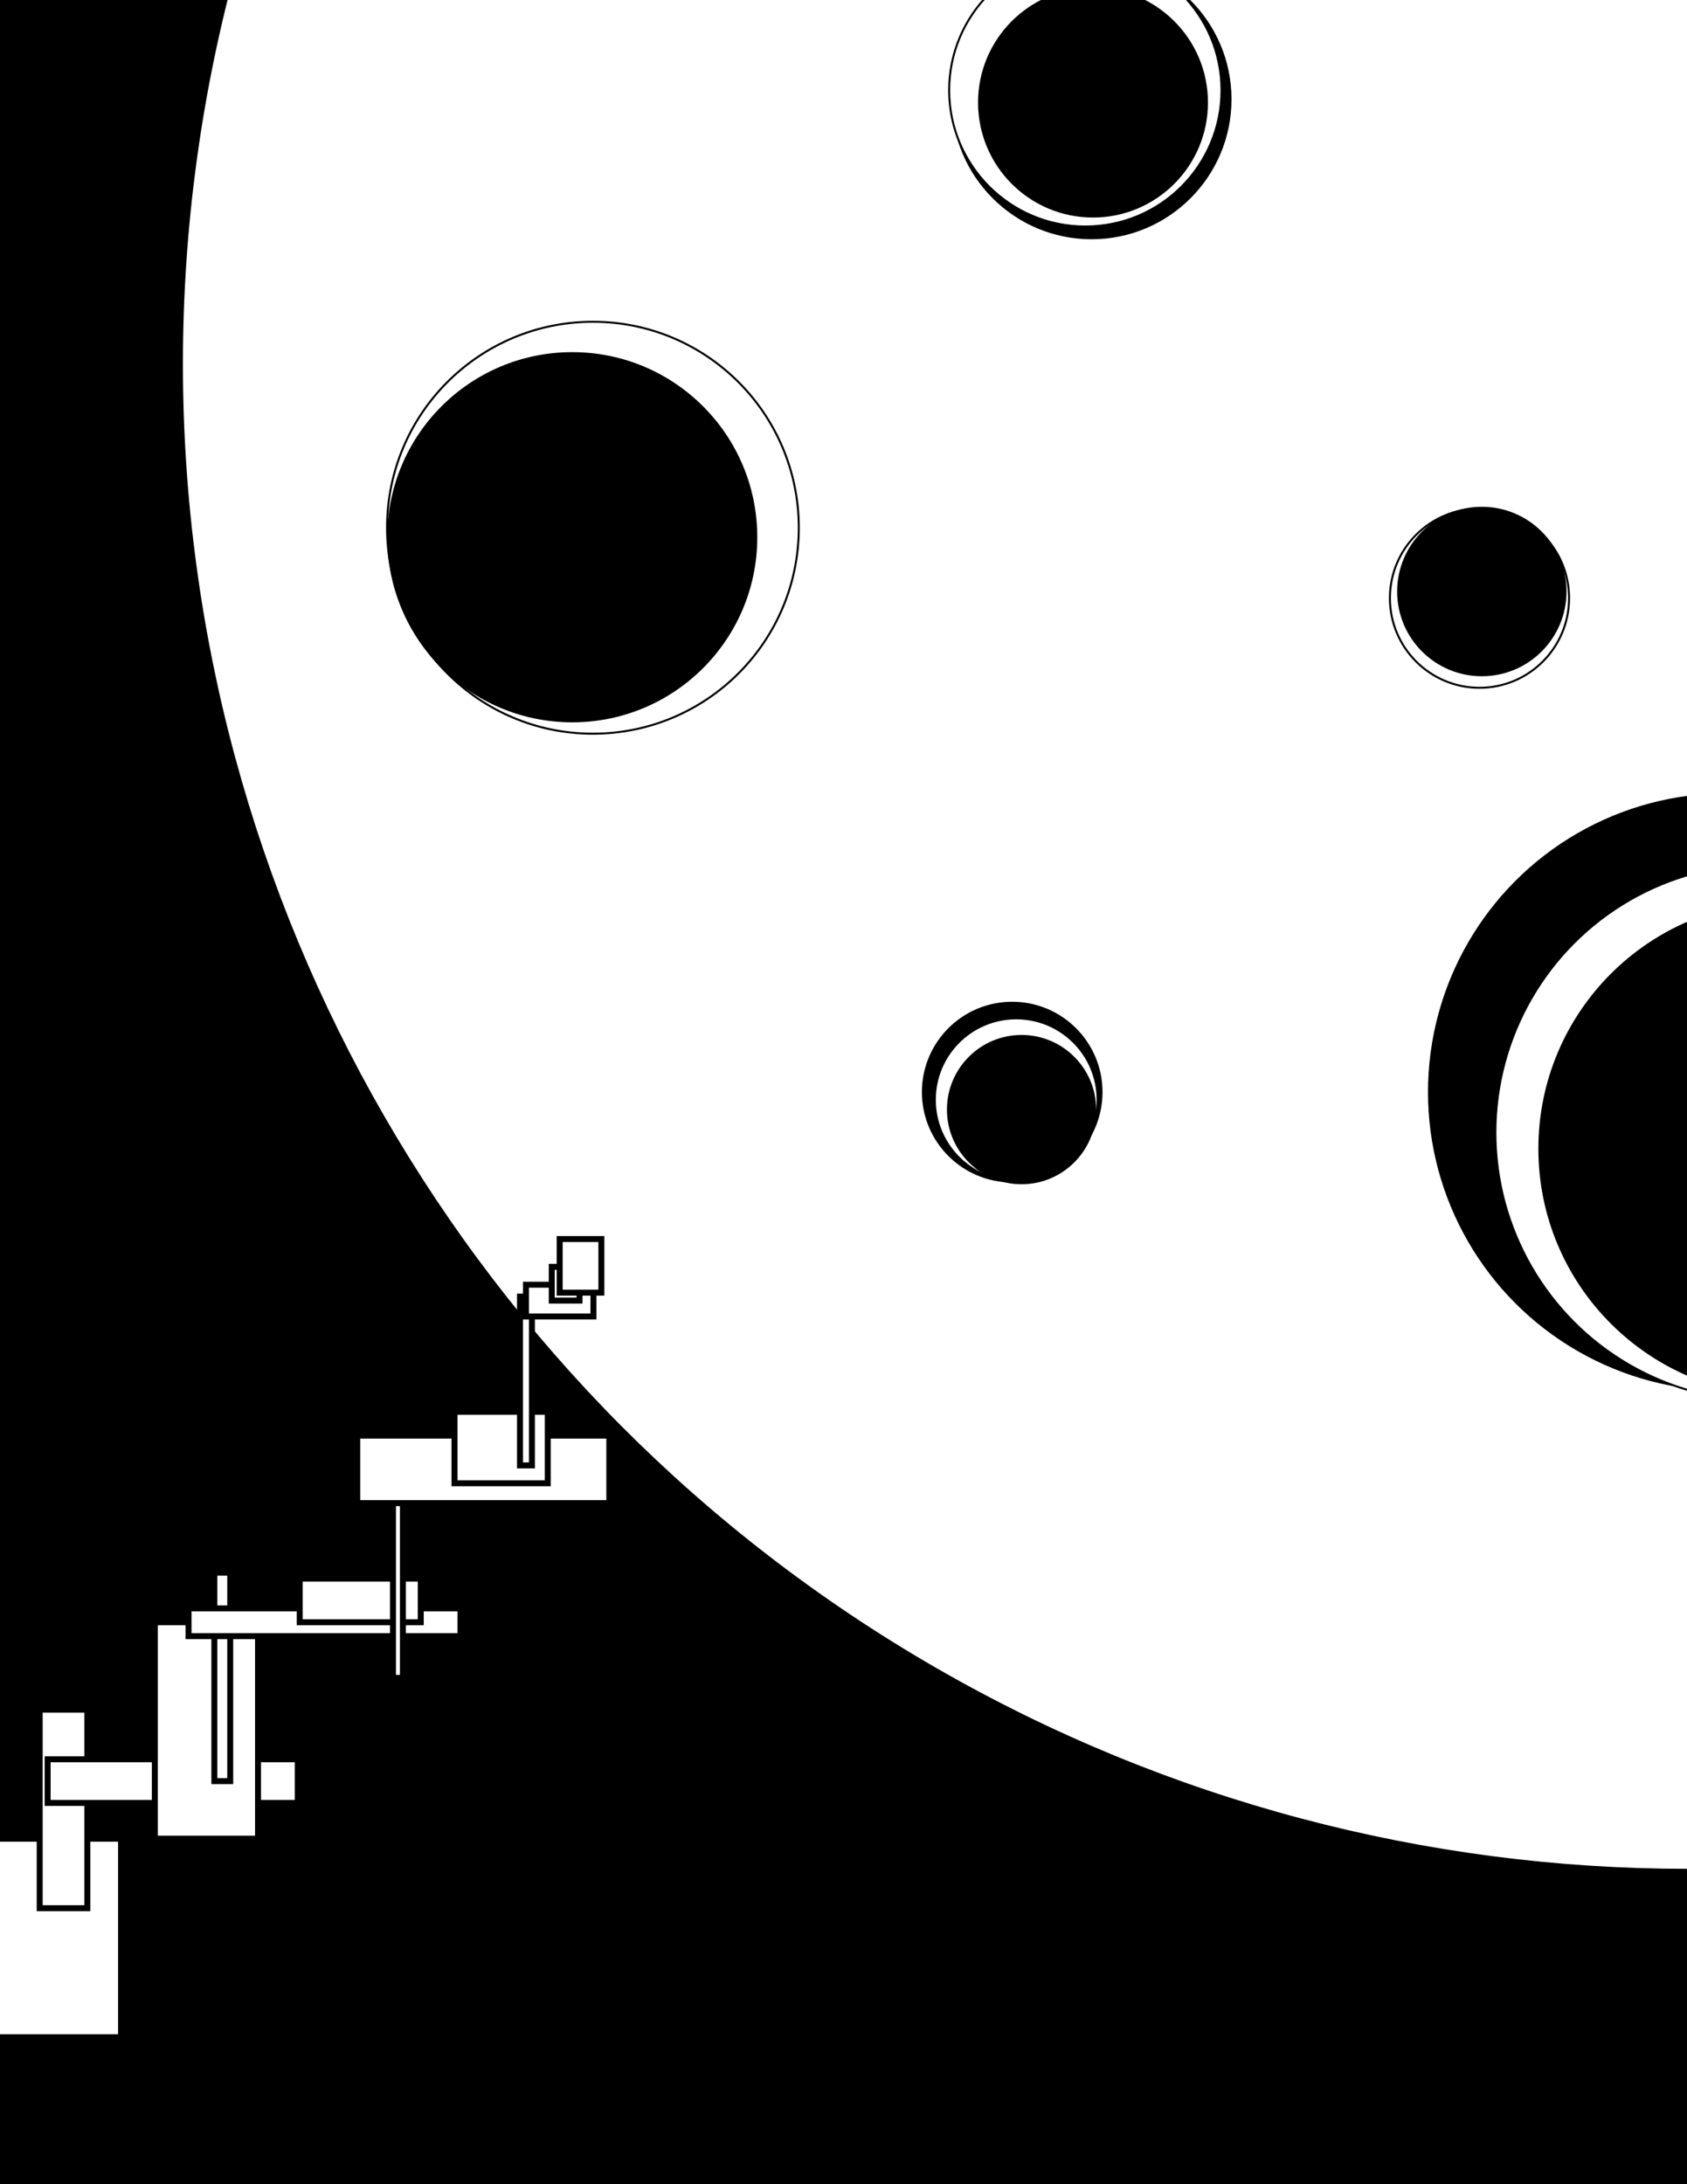 <?xml version="1.0" standalone="no"?><!DOCTYPE svg PUBLIC "-//W3C//DTD SVG 1.1//EN" "http://www.w3.org/Graphics/SVG/1.1/DTD/svg11.dtd"><svg width="850" height="1100" version="1.1" xmlns="http://www.w3.org/2000/svg" xmlns:xlink="http://www.w3.org/1999/xlink"><rect width="100%" height="100%" fill="#808080" stroke="none"/><defs xmlns="http://www.w3.org/1999/xhtml"><style type="text/css"><![CDATA[
body { background-color: rgb(234, 234, 234); }
#canvas svg { box-shadow: rgba(0, 0, 0, 0.059) 0px 3px 2px 0px, rgba(0, 0, 0, 0.02) -1px -1px 1px 0px inset; border-width: 1px; border-style: solid; border-color: rgb(226, 226, 226) rgb(226, 226, 226) rgb(206, 206, 206); background-color: white; }]]></style></defs><rect x="0" y="0" width="850" height="1100" fill="rgb(0, 0, 0)" stroke="rgb(0, 0, 0)"/><ellipse cx="850" cy="183.333" rx="758.333" ry="758.333" fill="rgb(255, 255, 255)" stroke="rgb(0, 0, 0)"/><ellipse cx="283.333" cy="275" rx="85" ry="85" fill="rgb(0, 0, 0)" stroke="rgb(0, 0, 0)"/><ellipse cx="298.746" cy="265.778" rx="103.729" ry="103.729" fill="rgb(255, 255, 255)" stroke="rgb(0, 0, 0)"/><ellipse cx="288.345" cy="270.559" rx="92.718" ry="92.718" fill="rgb(0, 0, 0)" stroke="rgb(0, 0, 0)"/><ellipse cx="870" cy="550" rx="150" ry="150" fill="rgb(0, 0, 0)" stroke="rgb(0, 0, 0)"/><ellipse cx="888.635" cy="570.369" rx="135.182" ry="135.182" fill="rgb(255, 255, 255)" stroke="rgb(0, 0, 0)"/><ellipse cx="899.662" cy="578.513" rx="124.05" ry="124.05" fill="rgb(0, 0, 0)" stroke="rgb(0, 0, 0)"/><ellipse cx="750" cy="300" rx="35" ry="35" fill="rgb(0, 0, 0)" stroke="rgb(0, 0, 0)"/><ellipse cx="745.445" cy="301.245" rx="45.138" ry="45.138" fill="rgb(255, 255, 255)" stroke="rgb(0, 0, 0)"/><ellipse cx="746.624" cy="297.897" rx="42.169" ry="42.169" fill="rgb(0, 0, 0)" stroke="rgb(0, 0, 0)"/><ellipse cx="510" cy="550" rx="45" ry="45" fill="rgb(0, 0, 0)" stroke="rgb(0, 0, 0)"/><ellipse cx="512.026" cy="553.872" rx="41.014" ry="41.014" fill="rgb(255, 255, 255)" stroke="rgb(0, 0, 0)"/><ellipse cx="514.71" cy="558.814" rx="37.093" ry="37.093" fill="rgb(0, 0, 0)" stroke="rgb(0, 0, 0)"/><ellipse cx="550" cy="50" rx="70" ry="70" fill="rgb(0, 0, 0)" stroke="rgb(0, 0, 0)"/><ellipse cx="546.848" cy="45.464" rx="68.61" ry="68.61" fill="rgb(255, 255, 255)" stroke="rgb(0, 0, 0)"/><ellipse cx="550.711" cy="51.634" rx="57.423" ry="57.423" fill="rgb(0, 0, 0)" stroke="rgb(0, 0, 0)"/><rect x="-77" y="946" width="112" height="52" fill="rgb(255, 255, 255)" stroke="rgb(0, 0, 0)" stroke-width="3"/><rect x="-28" y="972" width="26" height="36" fill="rgb(255, 255, 255)" stroke="rgb(0, 0, 0)" stroke-width="3"/><rect x="-15" y="938" width="29" height="52" fill="rgb(255, 255, 255)" stroke="rgb(0, 0, 0)" stroke-width="3"/><rect x="-39" y="926" width="100" height="100" fill="rgb(255, 255, 255)" stroke="rgb(0, 0, 0)" stroke-width="3"/><rect x="20" y="861" width="24" height="100" fill="rgb(255, 255, 255)" stroke="rgb(0, 0, 0)" stroke-width="3"/><rect x="24" y="886" width="126" height="22" fill="rgb(255, 255, 255)" stroke="rgb(0, 0, 0)" stroke-width="3"/><rect x="78" y="817" width="52" height="109" fill="rgb(255, 255, 255)" stroke="rgb(0, 0, 0)" stroke-width="3"/><rect x="108" y="792" width="8" height="105" fill="rgb(255, 255, 255)" stroke="rgb(0, 0, 0)" stroke-width="3"/><rect x="95" y="810" width="137" height="14" fill="rgb(255, 255, 255)" stroke="rgb(0, 0, 0)" stroke-width="3"/><rect x="151" y="795" width="61" height="22" fill="rgb(255, 255, 255)" stroke="rgb(0, 0, 0)" stroke-width="3"/><rect x="198" y="747" width="5" height="98" fill="rgb(255, 255, 255)" stroke="rgb(0, 0, 0)" stroke-width="3"/><rect x="180" y="723" width="127" height="34" fill="rgb(255, 255, 255)" stroke="rgb(0, 0, 0)" stroke-width="3"/><rect x="229" y="711" width="47" height="36" fill="rgb(255, 255, 255)" stroke="rgb(0, 0, 0)" stroke-width="3"/><rect x="262" y="653" width="6" height="85" fill="rgb(255, 255, 255)" stroke="rgb(0, 0, 0)" stroke-width="3"/><rect x="265" y="647" width="34" height="16" fill="rgb(255, 255, 255)" stroke="rgb(0, 0, 0)" stroke-width="3"/><rect x="278" y="638" width="14" height="17" fill="rgb(255, 255, 255)" stroke="rgb(0, 0, 0)" stroke-width="3"/><rect x="282" y="624" width="21" height="27" fill="rgb(255, 255, 255)" stroke="rgb(0, 0, 0)" stroke-width="3"/></svg>